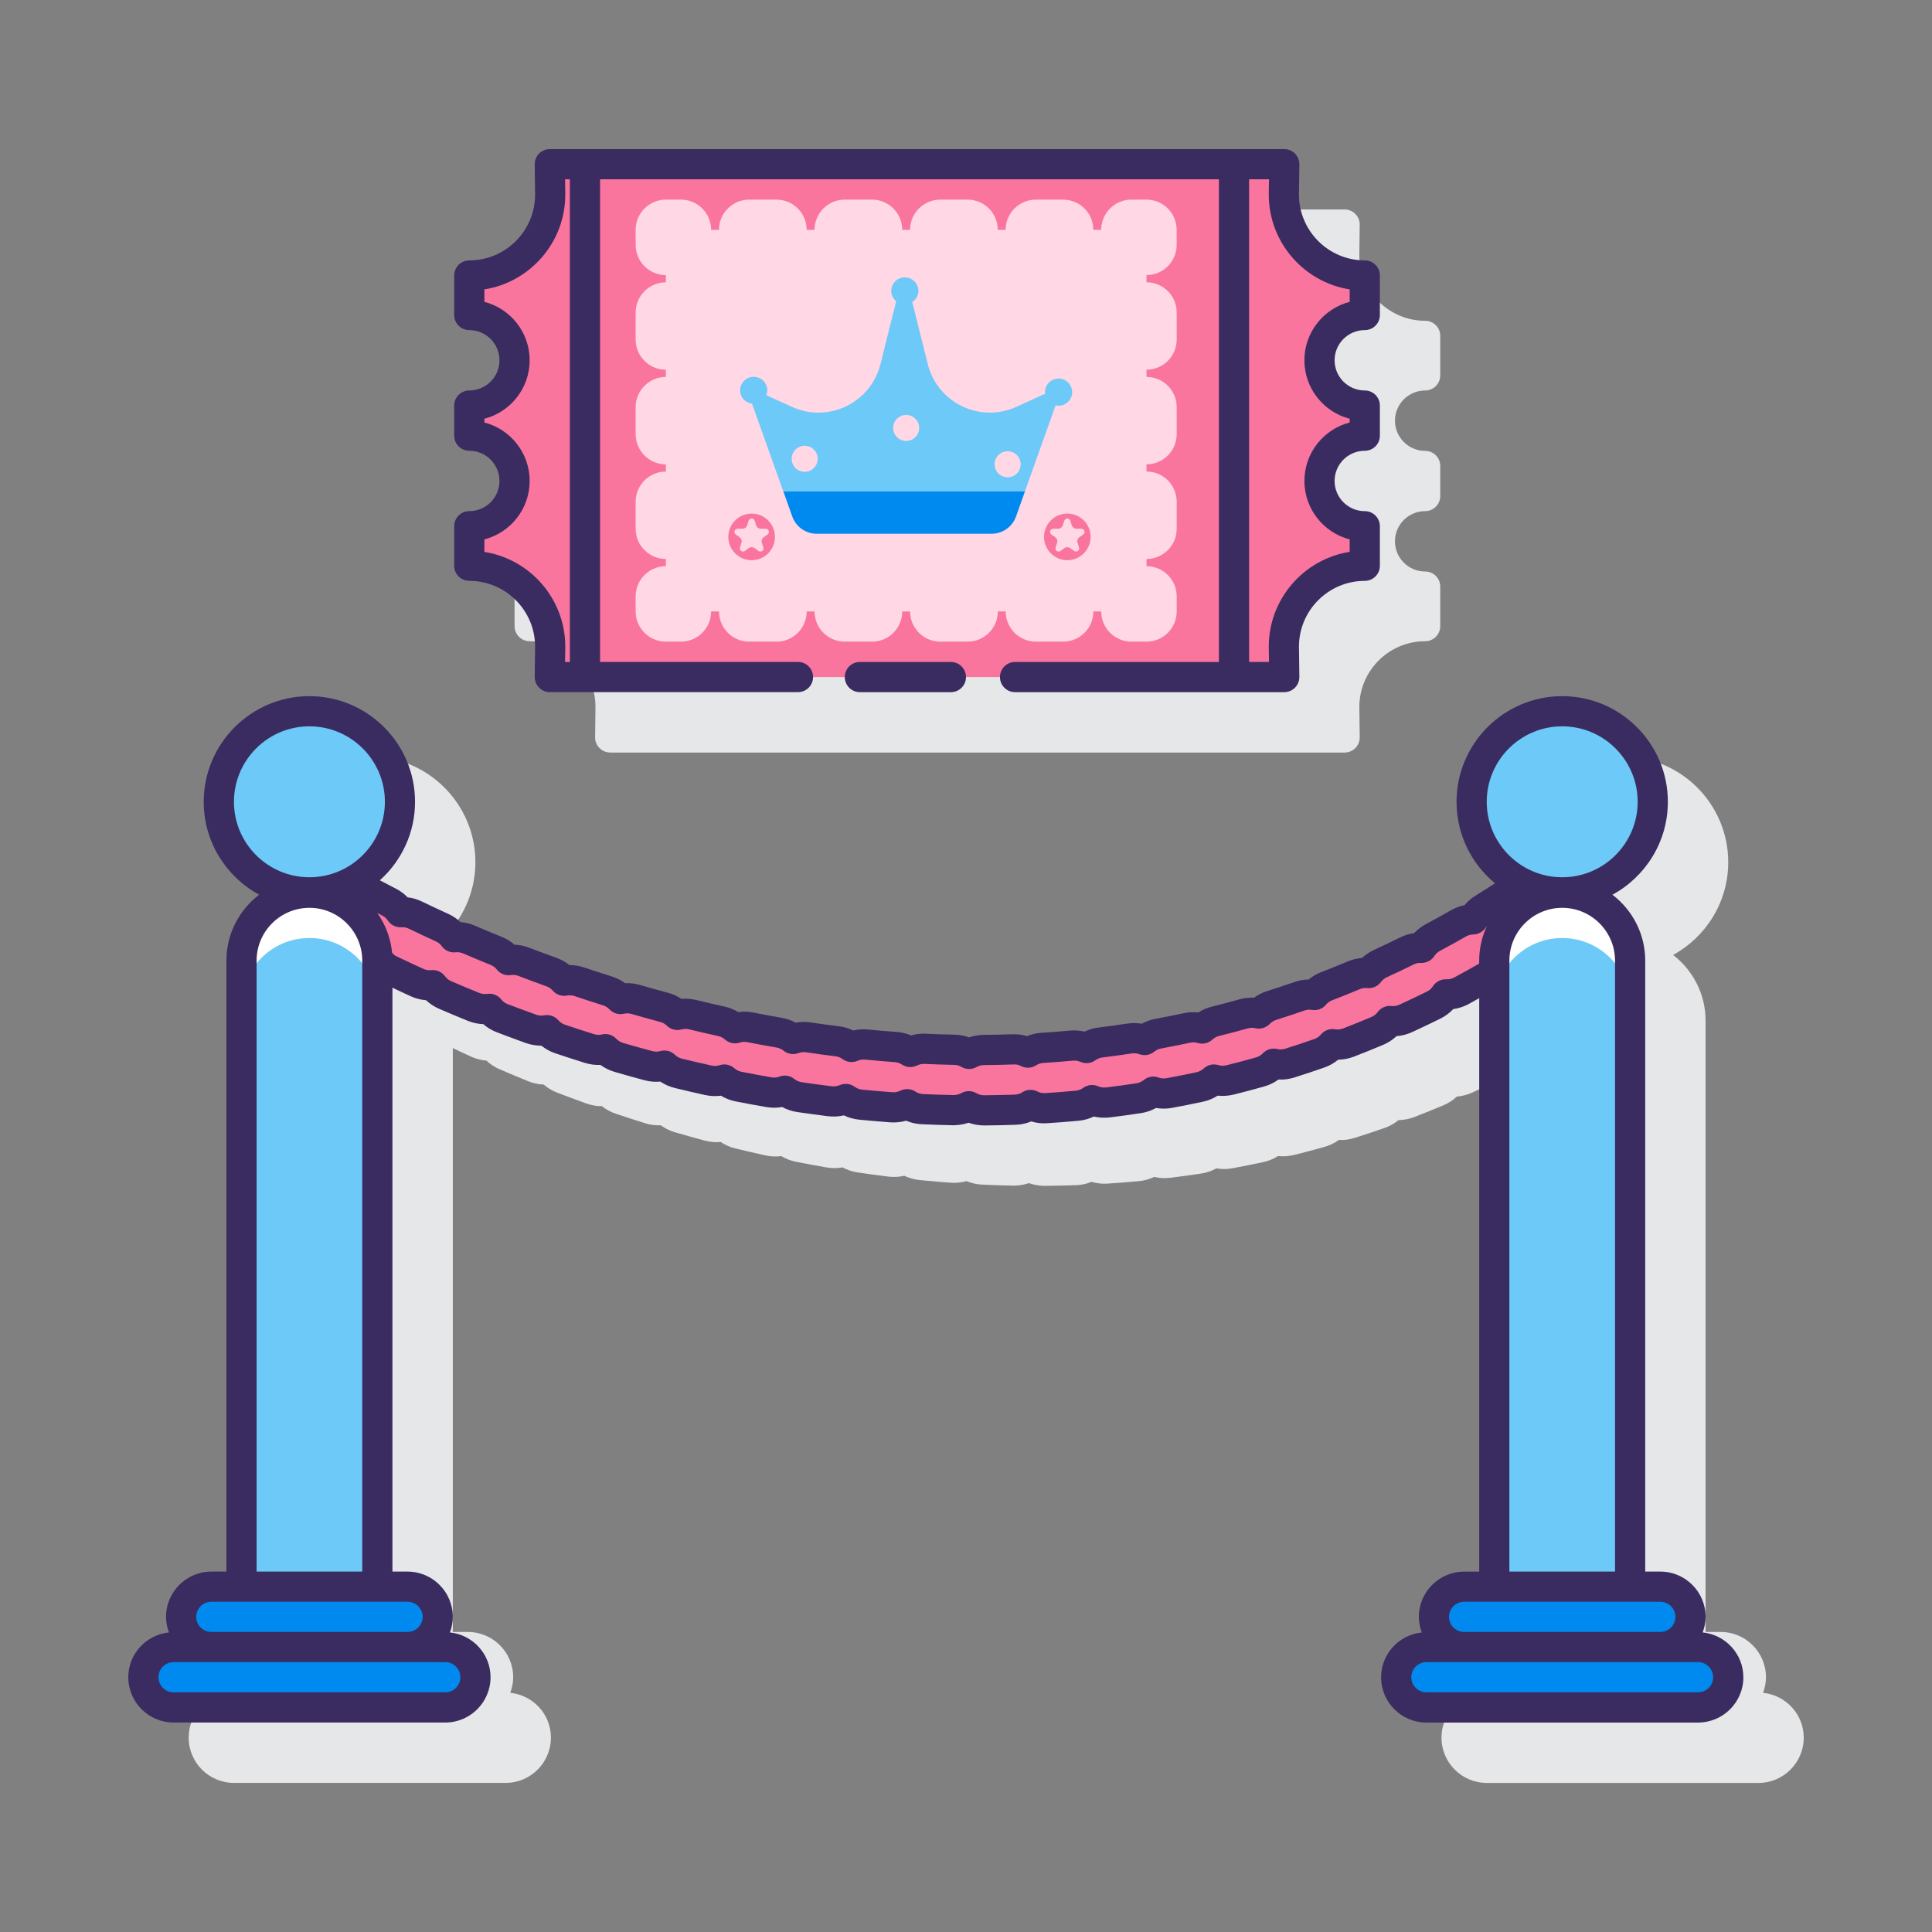 <svg id="Layer_1" enable-background="new 0 0 128 128" height="512" viewBox="0 0 128 128" width="512" xmlns="http://www.w3.org/2000/svg"><rect x="0" y="0" width="128" height="128" fill="#808080" stroke="none"/><path d="m116.806 112.153c.119-.323.194-.667.194-1.031 0-1.654-1.346-3-3-3h-1v-40.5c0-1.772-.847-3.348-2.153-4.354 2.174-1.189 3.653-3.498 3.653-6.146 0-3.859-3.141-7-7-7s-7 3.141-7 7c0 2.17.993 4.113 2.549 5.398-.429.277-.857.552-1.286.815-.277.171-.524.386-.732.634-.317.063-.624.179-.905.341-.557.319-1.113.627-1.67.924-.285.153-.545.353-.767.587-.316.044-.629.141-.925.287-.573.284-1.146.557-1.721.82-.296.136-.566.318-.802.539-.323.024-.641.101-.936.226-.59.248-1.179.486-1.77.714-.304.117-.585.282-.833.487-.322.005-.644.062-.947.169-.604.211-1.207.411-1.812.602-.309.098-.599.245-.857.433-.328-.012-.65.021-.965.11-.613.174-1.226.335-1.837.486-.316.078-.619.208-.894.383-.316-.035-.643-.021-.959.049-.626.134-1.25.259-1.871.373-.32.059-.63.169-.913.326-.315-.055-.644-.058-.964-.01-.633.096-1.263.183-1.892.26-.324.039-.639.132-.932.271-.314-.073-.641-.099-.964-.067-.638.059-1.273.108-1.906.148-.326.021-.646.095-.947.219-.307-.092-.632-.134-.963-.123-.641.022-1.277.035-1.912.04-.328.003-.651.059-.958.165-.307-.111-.632-.171-.961-.178-.643-.012-1.28-.033-1.927-.063-.337-.019-.649.026-.952.113-.3-.127-.62-.204-.949-.229-.644-.047-1.281-.102-1.913-.163-.33-.031-.657-.012-.975.063-.294-.142-.61-.235-.937-.275-.641-.079-1.277-.165-1.906-.259-.324-.048-.654-.044-.975.016-.287-.156-.601-.266-.926-.321-.64-.11-1.27-.227-1.891-.35-.324-.065-.655-.074-.984-.031-.28-.169-.588-.293-.91-.363-.635-.14-1.26-.285-1.884-.438-.32-.076-.646-.098-.972-.072-.273-.183-.577-.32-.896-.405-.63-.168-1.25-.342-1.858-.518-.318-.093-.647-.132-.977-.117-.266-.194-.563-.345-.877-.443-.625-.196-1.238-.395-1.839-.598-.315-.107-.64-.159-.973-.158-.256-.204-.545-.366-.856-.478-.621-.223-1.227-.449-1.815-.674-.311-.119-.636-.186-.963-.197-.249-.215-.533-.391-.843-.517-.616-.248-1.21-.497-1.78-.743-.308-.133-.632-.213-.958-.238-.238-.224-.513-.409-.811-.544-.618-.282-1.203-.557-1.756-.823-.301-.145-.615-.236-.939-.275-.229-.234-.495-.432-.789-.581-.377-.191-.722-.372-1.051-.546 1.427-1.282 2.331-3.136 2.331-5.2 0-3.859-3.141-7-7-7s-7 3.141-7 7c0 2.648 1.479 4.957 3.653 6.146-1.303 1.005-2.15 2.581-2.15 4.353v40.5h-1c-1.654 0-3 1.346-3 3 0 .364.075.708.194 1.031-1.509.156-2.694 1.419-2.694 2.969 0 1.654 1.346 3 3 3h18c1.654 0 3-1.346 3-3 0-1.55-1.185-2.813-2.694-2.969.119-.323.194-.667.194-1.031 0-1.654-1.346-3-3-3h-1v-38.684c.397.188.785.373 1.212.567.322.147.666.236 1.016.264.254.239.549.433.871.571.612.264 1.247.53 1.908.799.325.13.668.202 1.012.215.264.229.566.411.896.537.626.24 1.27.479 1.931.717.332.118.695.188 1.028.177.271.217.581.387.915.499.641.215 1.295.428 1.96.636.335.105.684.148 1.033.135.282.206.599.363.937.461.651.19 1.315.375 1.994.557.338.088.688.118 1.033.087.291.194.615.338.96.423.662.161 1.333.318 2.013.467.344.075.697.089 1.045.044.299.182.629.31.973.377.671.132 1.35.258 2.031.375.349.062.704.061 1.051-.003.308.168.645.281.996.333.678.1 1.361.193 2.058.279.352.04.702.021 1.039-.057.316.153.659.25 1.012.284.683.067 1.37.126 2.078.178.365.023.704-.015 1.032-.109.324.137.672.217 1.028.233.688.031 1.38.055 2.111.068.351-.006.688-.063.999-.167.327.118.679.18 1.042.18.689-.005 1.383-.02 2.081-.044.355-.013.705-.088 1.03-.222.345.104.698.145 1.048.118.689-.044 1.383-.098 2.075-.162.356-.033.702-.129 1.021-.281.339.08.694.1 1.051.059.687-.084 1.376-.179 2.068-.284.354-.054.693-.17 1.003-.342.346.062.705.06 1.057-.006.681-.126 1.362-.261 2.045-.408.351-.075.683-.213.981-.402.352.037.708.015 1.053-.07.673-.167 1.348-.345 2.024-.536.344-.097.665-.253.95-.461.353.021.709-.028 1.052-.136.659-.208 1.32-.428 1.979-.658.339-.117.652-.294.926-.521.354-.005.707-.073 1.042-.202.645-.25 1.289-.509 1.933-.78.33-.139.632-.335.891-.578.352-.027.698-.116 1.024-.265.627-.288 1.255-.587 1.884-.898.319-.159.607-.373.85-.63.348-.048.688-.158 1.007-.328.238-.128.475-.265.713-.396v37.992h-1c-1.654 0-3 1.346-3 3 0 .364.075.708.194 1.031-1.509.156-2.694 1.419-2.694 2.969 0 1.654 1.346 3 3 3h18c1.654 0 3-1.346 3-3-.002-1.552-1.187-2.815-2.696-2.971z" fill="#e6e7e8"/><path d="m35.091 42.483c2.405 0 4.361 1.957 4.361 4.362l-.003.192c-.004.221-.012.664-.022 1.81-.003.268.102.524.29.714.188.189.443.296.71.296h48.658c.267 0 .522-.106.711-.297.188-.189.292-.446.289-.713-.012-1.137-.02-1.582-.023-1.805l-.003-.197c0-2.405 1.956-4.362 4.361-4.362.553 0 1-.447 1-1v-2.619c0-.553-.447-1-1-1-1.103 0-2-.897-2-2s.897-2 2-2c.553 0 1-.447 1-1v-1.993c0-.553-.447-1-1-1-1.103 0-2-.897-2-2s.897-2 2-2c.553 0 1-.447 1-1v-2.619c0-.553-.447-1-1-1-2.405 0-4.361-1.957-4.361-4.362l.003-.198c.004-.223.012-.668.023-1.804.003-.267-.102-.523-.289-.713-.188-.19-.444-.297-.711-.297h-48.658c-.267 0-.522.106-.71.296-.188.189-.293.446-.29.714.011 1.145.019 1.588.022 1.809l.003.193c0 2.405-1.956 4.362-4.361 4.362-.553 0-1 .447-1 1v2.619c0 .553.447 1 1 1 1.103 0 2 .897 2 2s-.897 2-2 2c-.553 0-1 .447-1 1v1.993c0 .553.447 1 1 1 1.103 0 2 .897 2 2s-.897 2-2 2c-.553 0-1 .447-1 1v2.619c0 .553.447 1 1 1z" fill="#e6e7e8"/><path d="m105.125 57.957c-.644-.898-1.895-1.105-2.791-.461-.267.191-.533.38-.799.565-.292.204-.504.475-.648.774-.332.022-.664.118-.963.313-.546.356-1.092.703-1.638 1.039-.301.185-.535.437-.696.724-.329.004-.662.09-.968.266-.565.324-1.13.637-1.694.938-.312.167-.561.404-.739.682-.326-.021-.665.05-.98.206-.582.289-1.164.566-1.747.833-.32.147-.583.368-.777.633-.327-.033-.667.009-.99.146-.6.252-1.198.494-1.797.725-.328.127-.604.331-.814.584-.324-.057-.665-.033-.997.084-.613.214-1.226.417-1.838.61-.335.106-.623.292-.85.531-.322-.079-.665-.075-1.004.021-.623.176-1.246.34-1.868.494-.344.085-.644.254-.885.479-.315-.095-.656-.113-.999-.04-.636.136-1.269.263-1.9.379-.347.063-.656.214-.91.423-.309-.113-.647-.154-.996-.102-.643.098-1.282.186-1.92.264-.351.043-.669.174-.936.368-.302-.132-.64-.193-.99-.16-.647.06-1.292.109-1.935.15-.354.022-.679.136-.957.314-.293-.149-.614-.228-.98-.218-.65.023-1.297.036-1.94.041-.354.003-.686.097-.973.261-.286-.168-.617-.267-.972-.273-.652-.012-1.299-.034-1.942-.063-.354-.012-.688.06-.984.208-.276-.183-.602-.299-.955-.325-.652-.047-1.299-.103-1.94-.165-.356-.035-.692.024-.995.157-.268-.196-.587-.329-.939-.373-.649-.08-1.294-.167-1.931-.262-.351-.052-.693-.01-1.003.108-.257-.21-.57-.357-.921-.418-.647-.111-1.285-.229-1.917-.354-.351-.07-.695-.043-1.011.062-.248-.222-.555-.384-.902-.46-.643-.142-1.275-.289-1.9-.442-.345-.082-.693-.072-1.013.017-.238-.232-.537-.409-.882-.501-.637-.17-1.264-.345-1.881-.523-.342-.1-.69-.104-1.013-.028-.229-.242-.52-.432-.86-.538-.632-.198-1.252-.399-1.858-.604-.339-.114-.688-.133-1.013-.069-.217-.252-.5-.452-.835-.572-.628-.226-1.24-.454-1.835-.682-.332-.127-.677-.161-1.007-.11-.208-.262-.484-.475-.815-.609-.624-.252-1.225-.504-1.803-.753-.328-.142-.674-.19-1.003-.152-.196-.268-.461-.491-.785-.639-.624-.285-1.216-.563-1.772-.831-.319-.153-.652-.215-.993-.193-.184-.277-.439-.512-.757-.673-.643-.327-1.219-.632-1.724-.905-.311-.169-.646-.238-.976-.234-.013-.021-.032-.039-.045-.06-.767.356-1.619.561-2.521.561-.69 0-1.35-.122-1.967-.336-.045.273-.036.55.03.815.589-.283 1.24-.454 1.937-.454 2.45 0 4.434 1.961 4.49 4.398.192.286.459.527.792.688.58.278 1.195.567 1.847.864.337.154.697.208 1.042.17.204.279.483.51.824.656.605.261 1.233.524 1.885.788.344.138.701.176 1.042.124.216.271.504.49.851.623.62.237 1.258.474 1.911.709.349.125.709.148 1.051.083.226.262.522.468.873.586.634.213 1.281.424 1.94.63.355.111.716.118 1.052.04.237.252.543.446.899.55.645.188 1.301.371 1.967.549.358.094.719.086 1.054-.006.248.242.562.423.923.512.654.159 1.318.314 1.992.462.362.08.724.057 1.052-.053.259.23.579.397.943.469.663.131 1.334.255 2.013.372.368.065.726.022 1.05-.101.27.22.6.371.968.426.67.099 1.346.191 2.028.275.367.043.726-.012 1.044-.152.28.206.617.342.988.378.675.066 1.354.124 2.04.175.376.022.728-.05 1.038-.205.291.192.636.311 1.009.328.679.031 1.362.054 2.05.067.364-.006.725-.089 1.025-.261.297.174.642.273 1.01.273h.015c.681-.005 1.364-.02 2.052-.043.374-.014.72-.128 1.014-.317.31.158.672.242 1.037.215.68-.043 1.363-.097 2.048-.16.373-.034.713-.169.994-.375.318.142.681.198 1.049.155.677-.082 1.355-.176 2.037-.279.37-.057.702-.211.972-.434.326.121.691.158 1.058.091.671-.124 1.343-.257 2.016-.402.367-.079.689-.254.945-.493.332.102.697.117 1.06.027.663-.164 1.327-.34 1.993-.527.359-.102.669-.295.909-.549.34.081.706.073 1.063-.039.649-.205 1.301-.422 1.951-.649.354-.123.652-.337.876-.605.348.061.709.029 1.059-.105.636-.246 1.271-.502 1.906-.77.346-.146.629-.377.836-.659.346.037.708-.015 1.049-.17.618-.284 1.237-.579 1.856-.886.336-.167.604-.415.794-.71.347.02.706-.059 1.035-.234.6-.321 1.199-.653 1.798-.997.325-.186.577-.449.748-.754.349-.005.701-.101 1.02-.296.579-.355 1.156-.722 1.733-1.1.319-.209.552-.496.705-.816.35-.024.7-.125 1.008-.34.279-.195.56-.394.838-.593.892-.649 1.098-1.899.455-2.796z" fill="#fa759e"/><path d="m25 105.122v-41.476c0-2.485-2.015-4.5-4.5-4.5-2.485 0-4.5 2.015-4.5 4.5v41.476z" fill="#fff"/><path d="m20.5 62.146c-2.485 0-4.5 2.015-4.5 4.5v38.476h9v-38.476c0-2.485-2.015-4.5-4.5-4.5z" fill="#6dc9f7"/><circle cx="20.5" cy="53.122" fill="#6dc9f7" r="6"/><path d="m29.5 113.122h-18c-1.105 0-2-.895-2-2 0-1.105.895-2 2-2h18c1.105 0 2 .895 2 2 0 1.104-.895 2-2 2z" fill="#0089ef"/><path d="m27 109.122h-13c-1.105 0-2-.895-2-2 0-1.105.895-2 2-2h13c1.105 0 2 .895 2 2 0 1.104-.895 2-2 2z" fill="#0089ef"/><path d="m108 105.122v-41.476c0-2.485-2.015-4.5-4.5-4.5-2.485 0-4.5 2.015-4.5 4.5v41.476z" fill="#fff"/><path d="m103.5 62.146c-2.485 0-4.5 2.015-4.5 4.5v38.476h9v-38.476c0-2.485-2.015-4.5-4.5-4.5z" fill="#6dc9f7"/><circle cx="103.5" cy="53.122" fill="#6dc9f7" r="6"/><path d="m112.5 113.122h-18c-1.105 0-2-.895-2-2 0-1.105.895-2 2-2h18c1.105 0 2 .895 2 2 0 1.104-.895 2-2 2z" fill="#0089ef"/><path d="m110 109.122h-13c-1.105 0-2-.895-2-2 0-1.105.895-2 2-2h13c1.105 0 2 .895 2 2 0 1.104-.895 2-2 2z" fill="#0089ef"/><path d="m87.42 31.864c0-1.657 1.343-3 3-3v-1.994c-1.657 0-3-1.343-3-3s1.343-3 3-3v-2.619c-2.961 0-5.362-2.401-5.362-5.362 0-.173.01-.343.026-2.012h-48.658c.016 1.669.026 1.839.026 2.012 0 2.961-2.401 5.362-5.362 5.362v2.619c1.657 0 3 1.343 3 3s-1.343 3-3 3v1.994c1.657 0 3 1.343 3 3s-1.343 3-3 3v2.619c2.961 0 5.362 2.401 5.362 5.362 0 .173-.01.343-.026 2.012h48.658c-.016-1.669-.026-1.839-.026-2.012 0-2.961 2.401-5.362 5.362-5.362v-2.619c-1.656 0-3-1.343-3-3z" fill="#fa759e"/><path d="m77.956 16.226v-1c0-1.104-.896-2-2-2h-1c-1.104 0-2 .896-2 2h-.522c0-1.104-.896-2-2-2h-1.809c-1.104 0-2 .896-2 2h-.521c0-1.104-.896-2-2-2h-1.809c-1.104 0-2 .896-2 2h-.521c0-1.104-.896-2-2-2h-1.809c-1.104 0-2 .896-2 2h-.521c0-1.104-.896-2-2-2h-1.809c-1.104 0-2 .896-2 2h-.521c0-1.104-.896-2-2-2h-1c-1.104 0-2 .896-2 2v1c0 1.104.895 2 2 2v.478c-1.104 0-2 .896-2 2v1.791c0 1.104.895 2 2 2v.478c-1.104 0-2 .896-2 2v1.791c0 1.104.895 2 2 2v.478c-1.104 0-2 .896-2 2v1.791c0 1.104.895 2 2 2v.478c-1.104 0-2 .896-2 2v1c0 1.104.896 2 2 2h1c1.104 0 2-.896 2-2h.522c0 1.104.896 2 2 2h1.809c1.104 0 2-.896 2-2h.522c0 1.104.896 2 2 2h1.809c1.104 0 2-.896 2-2h.522c0 1.104.896 2 2 2h1.809c1.104 0 2-.896 2-2h.522c0 1.104.896 2 2 2h1.809c1.104 0 2-.896 2-2h.521c0 1.104.896 2 2 2h1c1.104 0 2-.896 2-2v-1c0-1.104-.895-2-2-2v-.478c1.104 0 2-.896 2-2v-1.793c0-1.104-.895-2-2-2v-.478c1.104 0 2-.896 2-2v-1.791c0-1.104-.895-2-2-2v-.478c1.104 0 2-.896 2-2v-1.791c0-1.104-.895-2-2-2v-.478c1.102.001 1.997-.894 1.997-1.998z" fill="#ffd7e5"/><path d="m70.713 34.026c-.853 0-1.544.692-1.544 1.544 0 .853.692 1.545 1.544 1.545.853 0 1.544-.692 1.544-1.545 0-.852-.691-1.544-1.544-1.544z" fill="#fa759e"/><path d="m70.913 34.499.101.311c.042.131.164.219.302.219h.327c.204 0 .289.261.124.381l-.265.192c-.111.081-.158.224-.115.354l.101.311c.063.194-.159.355-.324.236l-.265-.192c-.111-.081-.262-.081-.373 0l-.265.192c-.165.12-.387-.041-.324-.236l.101-.311c.042-.131-.004-.274-.115-.354l-.265-.192c-.165-.12-.08-.381.124-.381h.327c.137 0 .259-.088.302-.219l.101-.311c.063-.194.338-.194.401 0z" fill="#ffd7e5"/><path d="m49.798 34.026c-.853 0-1.544.692-1.544 1.544 0 .853.691 1.545 1.544 1.545s1.544-.692 1.544-1.545c.001-.852-.691-1.544-1.544-1.544z" fill="#fa759e"/><path d="m49.999 34.499.101.311c.042.131.164.219.302.219h.327c.204 0 .289.261.124.381l-.265.192c-.111.081-.158.224-.115.354l.101.311c.063.194-.159.355-.324.236l-.265-.192c-.111-.081-.262-.081-.373 0l-.265.192c-.165.12-.387-.041-.324-.236l.101-.311c.042-.131-.004-.274-.115-.354l-.265-.192c-.165-.12-.08-.381.124-.381h.327c.137 0 .259-.088.302-.219l.101-.311c.063-.194.338-.194.401 0z" fill="#ffd7e5"/><path d="m67.904 32.561-.595 1.673c-.245.672-.889 1.127-1.603 1.127h-11.607c-.714 0-1.358-.455-1.603-1.127l-.595-1.673z" fill="#0089ef"/><path d="m70.136 25.079c-.497 0-.9.403-.9.9 0 .036.016.066.02.101l-1.922.875c-2.41 1.097-5.224-.261-5.866-2.83l-1.028-4.116c.24-.162.407-.422.407-.733 0-.497-.403-.9-.9-.9s-.9.403-.9.9c0 .277.132.515.328.68l-1.041 4.17c-.641 2.569-3.456 3.927-5.865 2.83l-1.7-.773c.038-.1.064-.205.064-.318 0-.497-.403-.9-.9-.9s-.9.403-.9.9c0 .458.347.821.79.878l2.075 5.821h16.003l2.04-5.721c.064.014.124.039.192.039.497 0 .9-.403.9-.9s-.4-.903-.897-.903z" fill="#6dc9f7"/><g fill="#ffd7e5"><path d="m53.313 29.533c-.477 0-.863.386-.863.863s.386.863.863.863.863-.386.863-.863-.386-.863-.863-.863z"/><circle cx="66.758" cy="30.759" r=".863"/><path d="m60.036 27.489c-.477 0-.863.386-.863.863s.386.863.863.863.863-.386.863-.863-.387-.863-.863-.863z"/></g><path d="m112.806 108.152c.119-.323.194-.667.194-1.031 0-1.654-1.346-3-3-3h-1v-40.475c0-1.781-.855-3.362-2.172-4.368 2.185-1.186 3.672-3.501 3.672-6.156 0-3.859-3.141-7-7-7s-7 3.141-7 7c0 2.17.993 4.113 2.549 5.398-.429.277-.857.552-1.286.815-.277.171-.524.386-.732.634-.317.063-.624.179-.905.341-.557.319-1.113.627-1.67.924-.285.153-.545.353-.767.587-.316.044-.629.141-.925.287-.573.284-1.146.557-1.721.82-.296.136-.566.318-.802.539-.323.024-.641.101-.936.226-.59.248-1.179.486-1.77.714-.304.117-.585.282-.833.487-.322.005-.644.062-.947.169-.604.211-1.207.411-1.812.602-.309.098-.599.245-.857.433-.327-.013-.65.022-.965.11-.613.174-1.226.335-1.837.486-.316.078-.619.208-.894.383-.317-.034-.643-.021-.959.049-.626.134-1.25.259-1.871.373-.32.059-.63.169-.913.326-.316-.054-.644-.058-.964-.01-.633.096-1.263.183-1.892.26-.324.039-.639.132-.932.271-.314-.073-.641-.098-.964-.067-.638.059-1.273.108-1.906.148-.326.021-.646.095-.947.219-.307-.092-.635-.136-.963-.123-.641.022-1.277.035-1.912.04-.328.003-.651.059-.958.165-.307-.111-.632-.171-.961-.178-.643-.012-1.28-.033-1.927-.063-.339-.02-.649.026-.952.113-.3-.127-.62-.204-.949-.229-.644-.047-1.281-.102-1.913-.163-.331-.03-.657-.012-.975.063-.294-.142-.61-.235-.937-.275-.641-.079-1.277-.165-1.906-.259-.324-.048-.654-.043-.975.016-.287-.156-.601-.266-.926-.321-.64-.11-1.27-.227-1.891-.35-.325-.064-.656-.074-.984-.031-.28-.169-.588-.293-.91-.363-.635-.14-1.26-.285-1.884-.438-.32-.076-.646-.097-.972-.072-.273-.183-.577-.32-.896-.405-.63-.168-1.25-.342-1.858-.518-.318-.093-.648-.131-.977-.117-.266-.194-.563-.345-.877-.443-.625-.196-1.238-.395-1.839-.598-.315-.107-.641-.159-.973-.158-.256-.204-.545-.366-.856-.478-.621-.223-1.227-.449-1.815-.674-.311-.119-.636-.186-.963-.197-.249-.216-.533-.391-.843-.517-.616-.248-1.21-.497-1.78-.743-.308-.133-.632-.213-.958-.238-.238-.224-.513-.409-.811-.544-.618-.282-1.203-.557-1.756-.823-.301-.145-.615-.236-.939-.275-.229-.234-.495-.432-.789-.581-.377-.191-.722-.372-1.051-.546 1.427-1.282 2.331-3.136 2.331-5.201 0-3.859-3.141-7-7-7s-7 3.141-7 7c0 2.656 1.487 4.97 3.672 6.156-1.314 1.005-2.169 2.587-2.169 4.368v40.476h-1c-1.654 0-3 1.346-3 3 0 .364.072.709.193 1.031-1.508.156-2.693 1.42-2.693 2.969 0 1.654 1.346 3 3 3h18c1.654 0 3-1.346 3-3 0-1.549-1.184-2.813-2.693-2.969.121-.321.193-.667.193-1.031 0-1.654-1.346-3-3-3h-1v-38.685c.397.188.785.373 1.212.567.322.147.666.236 1.016.264.254.239.549.433.871.571.612.264 1.247.53 1.908.799.325.13.668.202 1.012.215.264.229.566.411.896.537.626.24 1.27.479 1.931.717.332.119.668.162 1.028.177.271.217.581.387.915.499.641.215 1.295.428 1.96.636.335.105.682.148 1.033.135.282.206.599.363.937.461.651.19 1.315.375 1.994.557.338.088.688.119 1.033.087.291.194.615.338.96.423.662.161 1.333.318 2.013.467.345.075.697.09 1.045.044.299.182.629.31.973.377.671.132 1.35.258 2.031.375.349.062.704.061 1.051-.003.308.168.645.281.996.333.678.1 1.361.193 2.058.279.353.039.702.021 1.039-.057.316.153.659.25 1.012.284.683.067 1.37.126 2.078.178.357.021.702-.015 1.032-.109.324.137.672.217 1.028.233.688.031 1.38.055 2.111.068.351-.006.688-.063.999-.167.327.118.679.18 1.042.18.689-.005 1.383-.02 2.081-.044.355-.013.705-.088 1.03-.222.345.104.7.145 1.048.118.689-.044 1.383-.098 2.075-.162.356-.033.702-.129 1.021-.281.339.079.694.099 1.051.059.687-.084 1.376-.179 2.068-.284.354-.054.693-.17 1.003-.342.347.061.706.06 1.057-.006.681-.126 1.362-.261 2.045-.408.351-.075.683-.213.981-.402.353.037.707.015 1.053-.07.673-.167 1.348-.345 2.024-.536.344-.097.665-.253.95-.461.354.019.709-.028 1.052-.136.659-.208 1.32-.428 1.979-.658.339-.117.652-.294.926-.521.354-.005.707-.073 1.042-.202.645-.25 1.289-.509 1.933-.78.33-.139.632-.335.891-.578.352-.027.698-.116 1.024-.265.627-.288 1.255-.587 1.884-.898.319-.159.607-.373.85-.63.348-.048.688-.158 1.007-.328.238-.128.475-.264.713-.396v37.993h-1c-1.654 0-3 1.346-3 3 0 .364.075.708.194 1.031-1.509.156-2.694 1.419-2.694 2.969 0 1.654 1.346 3 3 3h18c1.654 0 3-1.346 3-3-.002-1.552-1.187-2.816-2.696-2.972zm-14.306-55.031c0-2.757 2.243-5 5-5s5 2.243 5 5-2.243 5-5 5-5-2.243-5-5zm-83 0c0-2.757 2.243-5 5-5s5 2.243 5 5-2.243 5-5 5-5-2.243-5-5zm15 58c0 .552-.448 1-1 1h-18c-.552 0-1-.448-1-1s.448-1 1-1h18c.552 0 1 .448 1 1zm-2.5-4c0 .552-.448 1-1 1h-13c-.552 0-1-.448-1-1s.448-1 1-1h13c.552 0 1 .448 1 1zm-11-3v-40.475c0-1.93 1.57-3.5 3.5-3.5s3.5 1.57 3.5 3.5v40.476h-7zm79.344-39.36c-.162.086-.335.128-.508.118-.37-.012-.704.154-.898.458-.098.153-.231.272-.395.354-.611.303-1.222.594-1.828.872-.164.075-.342.107-.527.086-.351-.039-.702.116-.913.402-.106.146-.25.259-.418.329-.625.264-1.252.517-1.877.759-.172.066-.35.085-.527.053-.356-.061-.711.071-.94.346-.114.138-.265.241-.438.301-.641.225-1.282.438-1.921.64-.174.054-.357.062-.531.021-.347-.082-.713.026-.959.285-.123.13-.28.225-.453.273-.656.185-1.31.358-1.963.52-.177.043-.358.039-.526-.013-.345-.104-.715-.02-.976.226-.132.123-.295.208-.474.246-.663.144-1.325.274-1.985.396-.183.032-.362.018-.529-.045-.331-.123-.709-.06-.984.167-.138.113-.306.188-.485.216-.672.102-1.34.194-2.003.274-.188.021-.366-.004-.526-.076-.326-.145-.708-.104-.997.107-.144.105-.314.169-.496.186-.675.063-1.349.116-2.029.159-.177.011-.347-.025-.508-.108-.319-.162-.696-.143-.997.05-.152.099-.323.152-.506.159-.679.022-1.353.037-2.032.042-.181 0-.35-.046-.505-.137s-.33-.137-.505-.137c-.171 0-.343.044-.496.132-.14.08-.333.126-.51.129-.679-.014-1.354-.035-2.022-.066-.181-.009-.355-.064-.504-.163-.299-.198-.678-.221-.999-.061-.157.079-.336.111-.517.103-.678-.051-1.35-.107-2.018-.173-.181-.018-.347-.081-.492-.188-.288-.211-.668-.253-.997-.109-.157.07-.339.093-.518.075-.675-.083-1.343-.175-2.004-.272-.178-.026-.345-.1-.482-.212-.278-.226-.652-.287-.986-.159-.172.064-.346.084-.525.05-.671-.116-1.334-.238-1.99-.368-.177-.034-.335-.113-.471-.234-.268-.238-.643-.316-.981-.201-.164.055-.344.063-.521.024-.666-.146-1.323-.3-1.967-.456-.179-.044-.334-.13-.464-.257-.252-.247-.617-.342-.963-.249-.176.05-.355.05-.531.005-.658-.176-1.307-.356-1.945-.543-.173-.051-.328-.146-.451-.275-.243-.259-.607-.37-.954-.288-.174.042-.353.035-.526-.021-.653-.204-1.294-.413-1.92-.623-.17-.058-.32-.158-.435-.292-.234-.271-.592-.396-.946-.329-.173.033-.353.02-.523-.041-.646-.233-1.278-.468-1.893-.702-.169-.065-.313-.17-.425-.312-.224-.281-.575-.423-.934-.366-.173.024-.35.005-.517-.063-.645-.261-1.266-.521-1.865-.78-.164-.07-.307-.184-.411-.327-.211-.289-.565-.443-.917-.404-.174.019-.353-.011-.518-.086-.646-.294-1.255-.58-1.826-.854-.1-.049-.166-.136-.243-.211-.093-.975-.443-1.874-.979-2.634.108.056.207.108.319.165.155.079.282.19.376.333.197.299.54.465.896.446.182-.017.339.021.496.096.563.271 1.161.552 1.793.841.157.071.29.18.393.32.213.289.557.447.922.401.163-.02.332.009.492.077.585.252 1.192.507 1.821.761.164.067.302.17.409.306.224.282.583.421.936.366.166-.024.334-.007.497.056.601.23 1.22.461 1.854.689.164.059.304.154.415.283.234.271.6.401.949.329.163-.032.338-.02.501.035.613.207 1.24.411 1.881.611.166.053.311.144.431.271.244.258.603.368.955.287.165-.037.341-.033.507.016.624.181 1.258.357 1.901.529.169.044.316.129.441.25.256.249.624.343.967.248.161-.046.339-.05.506-.009.633.154 1.273.304 1.925.447.171.038.322.114.45.229.267.238.642.316.98.203.163-.055.331-.064.502-.029.641.126 1.286.246 1.941.358.173.03.326.1.458.207.277.227.654.286.989.16.16-.062.33-.081.499-.054.646.096 1.298.184 1.954.265.174.021.332.085.472.188.288.211.669.253.993.109.157-.069.324-.094.497-.078.649.063 1.305.12 1.963.167.174.013.335.067.478.162.301.198.681.221 1 .06.147-.073.315-.108.49-.103.653.029 1.309.053 1.969.064.174.003.337.049.485.136.309.181.691.184 1.002.006.147-.084.311-.128.484-.129.652-.005 1.309-.018 1.959-.041.202-.016.345.029.5.108.316.162.695.143.994-.049.146-.094.308-.147.48-.158.652-.042 1.306-.092 1.966-.153.165-.018.336.011.495.081.324.144.702.102.989-.108.139-.101.296-.162.469-.184.646-.079 1.296-.168 1.947-.268.171-.021.339-.008.502.052.333.121.706.059.98-.166.131-.108.288-.182.455-.212.642-.118 1.283-.247 1.929-.385.169-.036.338-.028.502.021.34.102.709.015.97-.227.126-.117.275-.197.444-.239.632-.157 1.266-.324 1.901-.503.166-.049.329-.051.491-.013.35.085.718-.022.965-.283.116-.124.26-.213.424-.266.622-.196 1.244-.402 1.87-.62.161-.058.327-.07.492-.042.357.062.712-.07.941-.347.106-.128.247-.229.404-.289.607-.234 1.216-.48 1.827-.737.155-.066.321-.089.5-.071.354.031.697-.118.906-.403.102-.138.232-.244.388-.315.593-.271 1.185-.553 1.775-.846.155-.078.313-.114.474-.104.357.015.707-.153.903-.456.093-.146.218-.261.37-.342.573-.307 1.146-.624 1.721-.953.15-.086.312-.131.481-.133.357-.004.686-.199.86-.511.011-.019.033-.028.045-.047-.322.698-.507 1.472-.507 2.291v.196c-.552.315-1.104.623-1.656.919zm3.656-1.115c0-1.93 1.57-3.5 3.5-3.5s3.5 1.57 3.5 3.5v40.476h-7zm-3 42.475h13c.552 0 1 .448 1 1s-.448 1-1 1h-13c-.552 0-1-.448-1-1s.448-1 1-1zm15.5 6h-18c-.552 0-1-.448-1-1s.448-1 1-1h2.5 13 2.5c.552 0 1 .448 1 1s-.448 1-1 1z" fill="#3a2c60"/><path d="m31.091 38.483c2.405 0 4.361 1.956 4.361 4.361l-.003.194c-.004.221-.012.664-.022 1.808-.003.268.102.524.29.714.188.189.443.296.71.296h16.441c.553 0 1-.447 1-1s-.447-1-1-1h-13.112v-31.978h41v31.979h-13.506c-.553 0-1 .447-1 1s.447 1 1 1h17.835c.267 0 .522-.106.711-.297.188-.189.292-.446.289-.713-.012-1.135-.02-1.58-.023-1.803l-.003-.199c0-2.405 1.956-4.361 4.361-4.361.553 0 1-.447 1-1v-2.619c0-.553-.447-1-1-1-1.103 0-2-.897-2-2s.897-2 2-2c.553 0 1-.447 1-1v-1.995c0-.553-.447-1-1-1-1.103 0-2-.896-2-1.999s.897-2 2-2c.553 0 1-.447 1-1v-2.619c0-.553-.447-1-1-1-2.405 0-4.361-1.957-4.361-4.362l.003-.198c.004-.223.012-.668.023-1.804.003-.267-.102-.523-.289-.713-.188-.19-.444-.297-.711-.297h-48.658c-.267 0-.522.106-.71.296-.188.189-.293.446-.29.714.011 1.145.019 1.588.022 1.809l.003.193c0 2.405-1.956 4.362-4.361 4.362-.553 0-1 .447-1 1v2.619c0 .553.447 1 1 1 1.103 0 2 .897 2 2s-.897 1.999-2 1.999c-.553 0-1 .447-1 1v1.994c0 .553.447 1 1 1 1.103 0 2 .897 2 2s-.897 2-2 2c-.553 0-1 .447-1 1v2.619c0 .553.447 1 1 1zm58.329-19.309v.824c-1.724.444-3 2.013-3 3.873s1.276 3.428 3 3.872v.248c-1.724.444-3 2.013-3 3.873s1.276 3.429 3 3.873v.824c-3.034.481-5.361 3.116-5.361 6.283l.003.235c.003.138.007.359.012.776h-1.317v-31.977h1.317c-.005.418-.009.64-.012.776l-.003.235c0 3.169 2.327 5.803 5.361 6.285zm-57.329 16.563c1.724-.444 3-2.013 3-3.873s-1.276-3.429-3-3.873v-.248c1.724-.444 3-2.012 3-3.872s-1.276-3.429-3-3.873v-.824c3.034-.481 5.361-3.116 5.361-6.284l-.003-.229c-.003-.137-.007-.358-.012-.782h.318v31.979h-.318c.005-.423.009-.646.012-.782l.003-.229c0-3.167-2.327-5.802-5.361-6.283z" fill="#3a2c60"/><path d="m56.969 43.857c-.553 0-1 .447-1 1s.447 1 1 1h6.031c.553 0 1-.447 1-1s-.447-1-1-1z" fill="#3a2c60"/></svg>